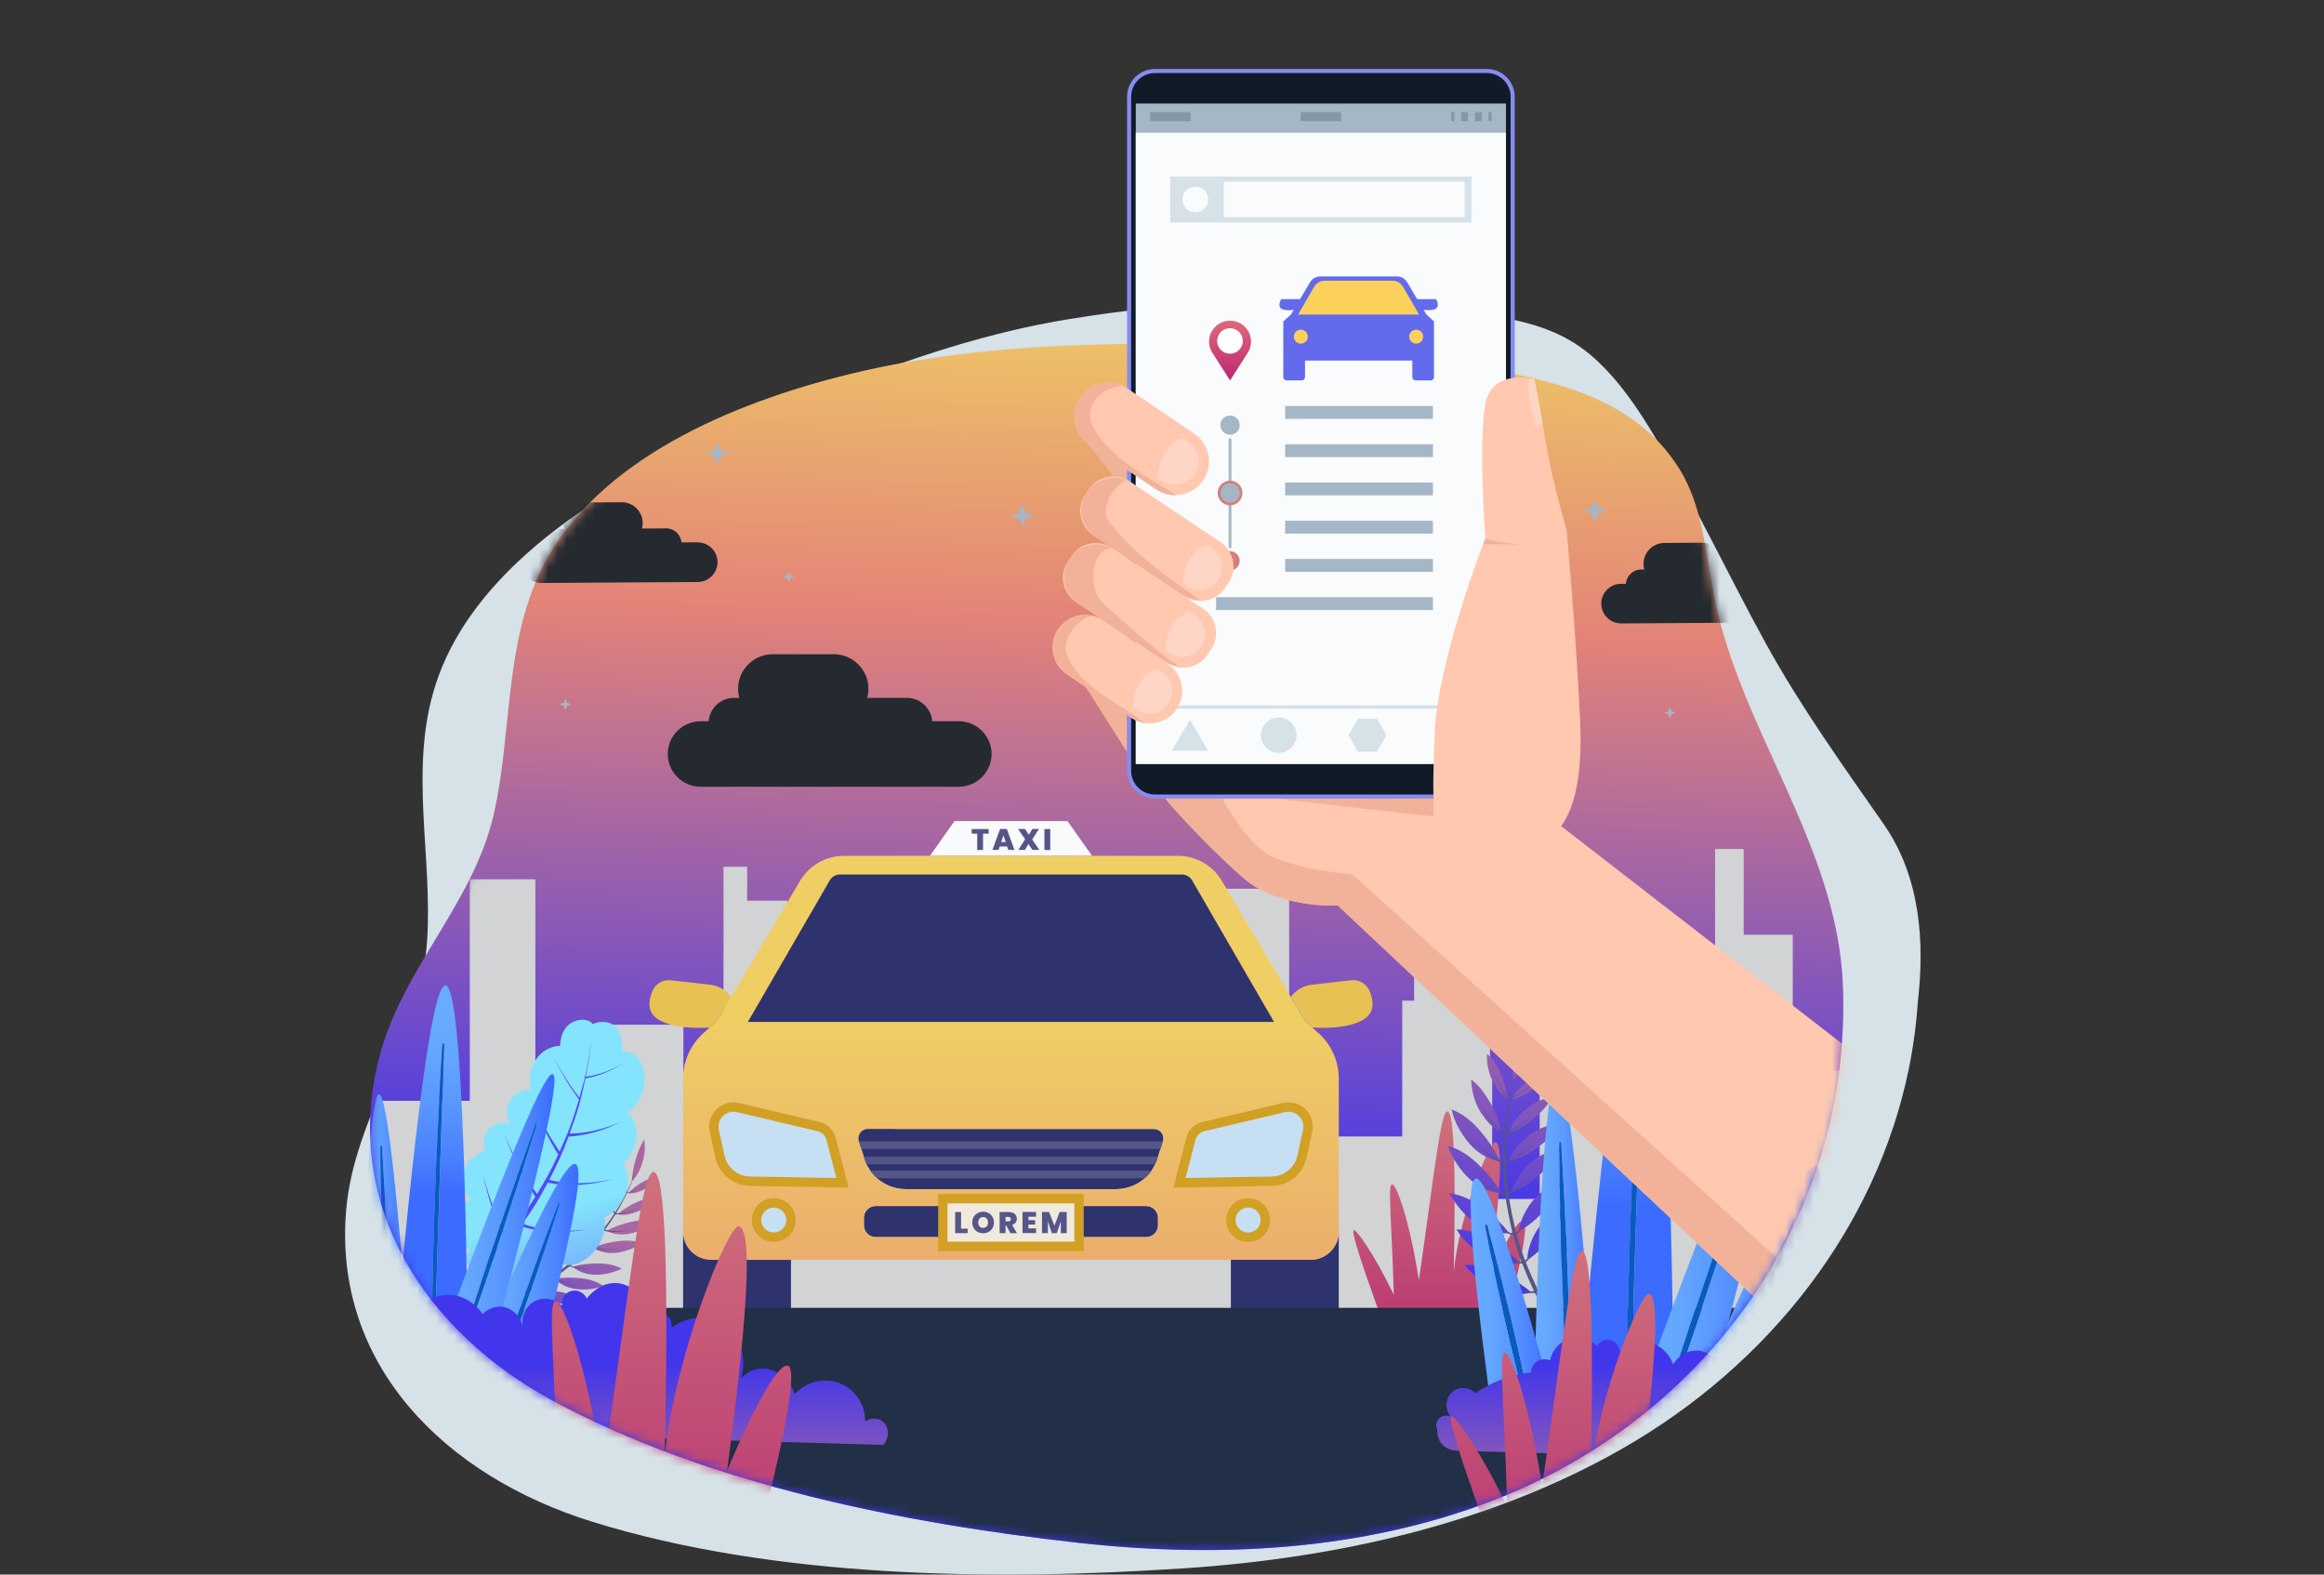 <svg width="248" height="168" viewBox="0 0 248 168" fill="none" xmlns="http://www.w3.org/2000/svg">
<rect x="0" y="0" width="248" height="168" fill="#333333" stroke="none"/>
<path d="M130.524 32.285C125.02 32.563 119.529 33.155 114.09 34.046C101.164 36.16 89.894 41.008 77.92 46.057C75.853 46.927 73.717 47.897 71.577 48.971C60.865 54.337 49.957 62.256 46.489 73.028C43.593 82.013 46.196 91.319 45.571 100.438C44.886 110.479 37.818 119.007 36.944 129.057C35.502 145.621 47.502 157.511 63.255 162.381C82.672 168.387 105.987 168.687 126.379 167.33C142.581 166.252 158.919 162.625 172.929 154.671C189.066 145.508 200.253 130.692 203.674 114.141C204.163 111.775 204.49 109.375 204.652 106.953C205.395 100.56 204.958 93.602 201.026 87.949C196.645 81.652 192.185 75.455 188.476 68.723C184.474 61.461 180.971 53.929 176.712 46.805C174.864 43.713 172.846 40.665 170.163 38.243C165.725 34.237 160.374 33.846 154.699 33.137C146.683 32.142 138.588 31.872 130.524 32.281V32.285Z" fill="#D6E1E8"/>
<path d="M140.375 37.182C134.246 36.76 128.095 36.625 121.953 36.677C111.36 36.769 100.697 37.429 90.413 39.974C78.4 42.948 63.583 48.98 57.799 60.717C53.775 68.879 54.666 78.26 52.679 86.931C50.486 96.477 42.771 103.508 40.408 113.032C36.511 128.727 45.489 142.142 58.952 149.431C75.548 158.415 96.56 162.56 115.187 164.621C129.991 166.261 145.316 165.473 159.212 160.138C182.08 151.353 197.641 129.814 196.662 105.122C196.068 90.14 185.732 77.96 182.897 63.531C181.997 58.938 181.7 54.059 179.241 50.076C173.999 41.578 163.619 40.126 154.568 38.73C149.859 38.004 145.124 37.503 140.371 37.173L140.375 37.182Z" fill="url(#paint0_linear_422_823)"/>
<mask id="mask0_422_823" style="mask-type:luminance" maskUnits="userSpaceOnUse" x="39" y="36" width="158" height="130">
<path d="M140.375 37.182C134.246 36.76 128.095 36.625 121.953 36.677C111.36 36.769 100.697 37.429 90.413 39.974C78.4 42.948 63.583 48.98 57.799 60.717C53.775 68.879 54.666 78.26 52.679 86.931C50.486 96.477 42.771 103.508 40.408 113.032C36.511 128.727 45.489 142.142 58.952 149.431C75.548 158.415 96.56 162.56 115.187 164.621C129.991 166.261 145.316 165.473 159.212 160.138C182.08 151.353 197.641 129.814 196.662 105.122C196.068 90.14 185.732 77.96 182.897 63.531C181.997 58.938 181.7 54.059 179.241 50.076C173.999 41.578 163.619 40.126 154.568 38.73C149.859 38.004 145.124 37.503 140.371 37.173L140.375 37.182Z" fill="white"/>
</mask>
<g mask="url(#mask0_422_823)">
<g style="mix-blend-mode:multiply">
<path d="M36.765 131.771V129.788H40.762V117.451H50.132V93.815H57.13V127.031H61.936V109.331H72.927V131.149H77.208V92.48H79.733V96.094H84.014V106.279H85.307V124.487H95.49V109.379H99.81V106.057H109.486V120.386H116.03V117.159H127.078V94.824H137.571V121.256H149.636V106.766H150.903V89.253H158.998V113.432H159.234V127.922H164.305V106.1H174.27V109.31H177.328V123.804H183.02V90.584H186.073V99.73H191.311V114.224H199.441V140.129H36.765V131.771Z" fill="#D1D3D4"/>
</g>
<path d="M116.537 91.311C115.462 89.806 113.911 87.606 113.911 87.606H101.859C101.859 87.606 100.304 89.802 99.233 91.311H116.541H116.537Z" fill="#F8FAFB"/>
<path d="M146.115 105.674C145.783 104.935 145.006 104.491 144.193 104.587L140.047 105.057C138.427 105.239 137.75 106.379 137.75 106.379L139.252 108.905L140.047 109.632C141.616 109.723 143.678 109.666 145.189 108.958C146.84 108.184 146.587 106.727 146.12 105.674H146.115Z" fill="#E8C154"/>
<path d="M139.855 134.415H131.35V140.16C131.35 140.999 132.036 141.678 132.874 141.678H141.336C142.179 141.678 142.861 140.995 142.861 140.16V131.419C142.861 133.071 141.515 134.411 139.851 134.411L139.855 134.415Z" fill="#2E336D"/>
<path d="M122.316 128.675H93.449C92.755 128.675 92.191 129.236 92.191 129.927V130.74C92.191 131.432 92.755 131.993 93.449 131.993H122.316C123.011 131.993 123.574 131.432 123.574 130.74V129.927C123.574 129.236 123.011 128.675 122.316 128.675Z" fill="#2E336D"/>
<path d="M124.103 121.76V121.778L123.832 122.591L123.57 123.404L123.482 123.682C123.426 123.869 123.356 124.048 123.264 124.226C123.159 124.465 123.028 124.687 122.884 124.896C122.679 125.2 122.434 125.474 122.163 125.709C121.337 126.444 120.258 126.874 119.096 126.874H96.651C95.494 126.874 94.41 126.444 93.585 125.709C93.314 125.47 93.069 125.196 92.864 124.896C92.72 124.687 92.589 124.465 92.484 124.226C92.397 124.052 92.327 123.869 92.266 123.682L92.178 123.404L91.916 122.591L91.654 121.778V121.76C91.444 121.112 91.925 120.456 92.606 120.456H123.137C123.823 120.456 124.299 121.112 124.098 121.76H124.103Z" fill="#2E336D"/>
<path d="M135.954 109.032L127.209 93.924C126.986 93.546 126.575 93.307 126.134 93.307H89.627C89.181 93.307 88.775 93.546 88.552 93.924L79.807 109.032H135.954Z" fill="#2E336D"/>
<path d="M135.954 109.032L127.209 93.924C126.986 93.546 126.575 93.307 126.134 93.307H89.627C89.181 93.307 88.775 93.546 88.552 93.924L79.807 109.032H135.954Z" stroke="#2E336D" stroke-miterlimit="10"/>
<path d="M137.745 106.379L130.393 93.989C129.41 92.328 127.615 91.311 125.68 91.311H90.086C88.15 91.311 86.355 92.328 85.372 93.989L78.02 106.379L76.517 108.905L75.722 109.632L75.037 110.249C73.674 111.489 72.896 113.241 72.896 115.076V131.423C72.896 133.076 74.242 134.415 75.906 134.415H139.855C141.524 134.415 142.865 133.076 142.865 131.423V115.076C142.865 113.241 142.088 111.489 140.725 110.249L140.039 109.632L139.244 108.905L137.741 106.379H137.745ZM88.552 93.924C88.775 93.546 89.186 93.307 89.627 93.307H126.134C126.58 93.307 126.986 93.546 127.209 93.924L135.954 109.032H79.807L88.552 93.924ZM82.568 132.002C81.55 132.002 80.733 131.188 80.733 130.175C80.733 129.162 81.55 128.34 82.568 128.34C83.585 128.34 84.411 129.162 84.411 130.175C84.411 131.188 83.585 132.002 82.568 132.002ZM80.034 126.026C78.479 126.005 77.147 124.913 76.819 123.395L76.22 120.647C75.893 119.147 77.251 117.816 78.754 118.173L87.351 120.203C88.002 120.356 88.513 120.86 88.683 121.508L89.894 126.2L80.034 126.026ZM123.57 130.74C123.57 131.432 123.006 131.993 122.312 131.993H93.445C92.751 131.993 92.187 131.432 92.187 130.74V129.927C92.187 129.236 92.751 128.675 93.445 128.675H122.312C123.006 128.675 123.57 129.236 123.57 129.927V130.74ZM124.103 121.756L123.482 123.682C122.875 125.587 121.102 126.874 119.101 126.874H96.656C94.655 126.874 92.882 125.587 92.274 123.682L91.654 121.756C91.449 121.108 91.929 120.451 92.615 120.451H123.146C123.832 120.451 124.308 121.108 124.107 121.756H124.103ZM133.193 131.997C132.176 131.997 131.35 131.184 131.35 130.171C131.35 129.158 132.176 128.336 133.193 128.336C134.211 128.336 135.028 129.158 135.028 130.171C135.028 131.184 134.211 131.997 133.193 131.997ZM139.541 120.643L138.942 123.391C138.615 124.909 137.282 126 135.727 126.022L125.868 126.196L127.078 121.504C127.248 120.856 127.763 120.351 128.41 120.199L137.007 118.168C138.51 117.812 139.868 119.142 139.541 120.643Z" fill="url(#paint1_linear_422_823)"/>
<path d="M78.02 106.379C78.02 106.379 77.343 105.239 75.722 105.057L71.577 104.587C70.764 104.496 69.987 104.935 69.655 105.674C69.187 106.727 68.934 108.184 70.585 108.958C72.092 109.666 74.158 109.727 75.727 109.632L76.522 108.905L78.025 106.379H78.02Z" fill="#E8C154"/>
<path d="M72.896 131.423V140.164C72.896 141.004 73.582 141.682 74.421 141.682H82.882C83.725 141.682 84.407 140.999 84.407 140.164V134.42H75.901C74.233 134.42 72.892 133.08 72.892 131.428L72.896 131.423Z" fill="#2E336D"/>
<path d="M103.689 88.454H105.502V88.949H104.903V90.689H104.279V88.949H103.689V88.454Z" fill="#565588"/>
<path d="M107.476 90.319H106.681L106.559 90.684H105.904L106.721 88.449H107.441L108.254 90.684H107.594L107.472 90.319H107.476ZM107.079 89.123L106.839 89.845H107.319L107.079 89.123Z" fill="#565588"/>
<path d="M109.744 90.054L109.372 90.684H108.665L109.394 89.541L108.638 88.449H109.372L109.796 89.062L110.159 88.449H110.866L110.146 89.576L110.914 90.684H110.18L109.744 90.054Z" fill="#565588"/>
<path d="M111.452 88.454H112.076V90.689H111.452V88.454Z" fill="#565588"/>
<path d="M133.193 128.34C132.175 128.34 131.35 129.162 131.35 130.175C131.35 131.188 132.175 132.001 133.193 132.001C134.211 132.001 135.028 131.188 135.028 130.175C135.028 129.162 134.211 128.34 133.193 128.34Z" fill="#C6DFF2" stroke="#D1A024" stroke-miterlimit="10"/>
<path d="M137.007 118.173L128.41 120.204C127.759 120.356 127.248 120.86 127.078 121.508L125.868 126.2L135.727 126.027C137.282 126.005 138.615 124.913 138.942 123.396L139.541 120.647C139.868 119.147 138.51 117.816 137.007 118.173Z" fill="#C6DFF2" stroke="#D1A024" stroke-miterlimit="10"/>
<path d="M82.568 128.34C81.55 128.34 80.733 129.162 80.733 130.175C80.733 131.188 81.55 132.001 82.568 132.001C83.585 132.001 84.411 131.188 84.411 130.175C84.411 129.162 83.585 128.34 82.568 128.34Z" fill="#C6DFF2" stroke="#D1A024" stroke-miterlimit="10"/>
<path d="M87.355 120.204L78.758 118.173C77.256 117.816 75.897 119.147 76.225 120.647L76.823 123.396C77.151 124.913 78.483 126.005 80.038 126.027L89.898 126.2L88.688 121.508C88.517 120.86 88.002 120.356 87.355 120.204Z" fill="#C6DFF2" stroke="#D1A024" stroke-miterlimit="10"/>
<path d="M124.098 121.778L123.836 122.591H91.925L91.663 121.778H124.098Z" fill="#565588"/>
<path d="M123.57 123.409L123.482 123.687C123.426 123.874 123.356 124.052 123.264 124.231H92.488C92.401 124.057 92.331 123.874 92.27 123.687L92.183 123.409H123.565H123.57Z" fill="#565588"/>
<path d="M122.888 124.9C122.683 125.204 122.438 125.478 122.167 125.713H93.594C93.323 125.474 93.078 125.2 92.873 124.9H122.888Z" fill="#565588"/>
<path d="M115.147 127.896H100.614V132.98H115.147V127.896Z" fill="#EFEADC" stroke="#D1A024" stroke-miterlimit="10"/>
<path d="M102.558 129.318V131.093H103.261V131.571H101.929V129.318H102.558Z" fill="#565588"/>
<path d="M104.912 131.588C104.27 131.588 103.75 131.11 103.75 130.432C103.75 129.753 104.27 129.279 104.912 129.279C105.554 129.279 106.07 129.753 106.07 130.432C106.07 131.11 105.554 131.588 104.912 131.588ZM104.912 131.006C105.236 131.006 105.432 130.78 105.432 130.432C105.432 130.084 105.236 129.853 104.912 129.853C104.589 129.853 104.392 130.075 104.392 130.432C104.392 130.788 104.585 131.006 104.912 131.006Z" fill="#565588"/>
<path d="M107.664 129.318C108.224 129.318 108.507 129.636 108.507 130.04C108.507 130.336 108.346 130.588 108.009 130.693L108.521 131.571H107.817L107.367 130.74H107.302V131.571H106.673V129.318H107.664ZM107.612 129.84H107.302V130.31H107.612C107.782 130.31 107.87 130.227 107.87 130.075C107.87 129.936 107.782 129.84 107.612 129.84Z" fill="#565588"/>
<path d="M110.561 129.818H109.744V130.184H110.464V130.658H109.744V131.062H110.561V131.562H109.115V129.31H110.561V129.81V129.818Z" fill="#565588"/>
<path d="M111.194 129.318H111.954L112.522 130.78L113.077 129.318H113.832V131.571H113.203V130.327L112.775 131.571H112.251L111.823 130.319V131.571H111.194V129.318Z" fill="#565588"/>
<path d="M162.558 130.262C161.981 130.071 160.509 132.689 158.884 136.585C160.413 125.192 160.243 122.069 159.605 121.86C158.993 121.66 155.739 129.566 155.132 135.707C155.376 124.352 155.153 118.647 154.463 118.59C153.751 118.534 153.127 124.648 151.418 136.598C150.344 129.849 148.994 126.331 148.544 126.37C148.064 126.414 148.522 130.488 148.741 138.151C146.535 133.602 144.722 131.154 144.468 131.258C144.184 131.375 145.154 134.467 147.373 140.538H160.802C160.802 140.538 163.48 130.562 162.562 130.258L162.558 130.262Z" fill="url(#paint2_linear_422_823)"/>
<path d="M46.716 139.547C49.988 143.495 54.186 146.848 58.956 149.431C75.552 158.416 96.564 162.56 115.191 164.622C129.996 166.261 145.32 165.474 159.216 160.138C170.268 155.894 179.604 148.662 186.2 139.542H46.716V139.547Z" fill="#212F47"/>
<path d="M164.131 122.395C165.092 121.691 165.983 120.856 166.669 119.877C165.494 119.899 164.345 120.321 163.384 120.978C162.322 121.708 161.462 122.726 160.964 123.917C162.121 123.682 163.187 123.082 164.131 122.391V122.395ZM164.353 137.446C165.31 136.737 166.027 135.728 166.59 134.698C167.162 133.645 167.625 132.506 167.844 131.319C166.774 131.836 165.904 132.702 165.301 133.711C164.637 134.833 164.288 136.137 164.353 137.442V137.446ZM157.652 124.139C156.774 123.304 155.678 122.556 154.468 122.252C155.062 123.704 155.783 124.835 156.905 125.861C157.783 126.661 159.006 127.235 160.247 127.309C159.548 126.105 158.644 125.078 157.652 124.139ZM162.964 134.437C163.982 133.837 164.79 132.919 165.454 131.958C166.127 130.98 166.695 129.901 167.031 128.753C165.926 129.157 164.978 129.923 164.284 130.862C163.515 131.897 163.038 133.15 162.964 134.437ZM166.608 122.569C165.428 122.708 164.323 123.239 163.419 123.996C162.427 124.831 161.667 125.935 161.291 127.179C162.427 126.827 163.44 126.118 164.314 125.331C165.201 124.53 166.013 123.609 166.608 122.565V122.569ZM158.076 128.77C157.097 128.057 155.914 127.457 154.673 127.318C155.451 128.679 156.315 129.71 157.56 130.575C158.535 131.254 159.823 131.667 161.064 131.58C160.212 130.475 159.181 129.575 158.076 128.77ZM166.747 126.052C165.598 126.344 164.567 127.014 163.772 127.879C162.899 128.836 162.287 130.036 162.082 131.314C163.165 130.814 164.069 129.984 164.834 129.088C165.612 128.179 166.293 127.161 166.747 126.048V126.052ZM157.862 120.556C157.08 119.647 156.075 118.799 154.909 118.381C155.241 119.864 155.983 121.099 156.949 122.178C157.735 123.052 158.884 123.739 160.099 123.935C159.531 122.678 158.74 121.578 157.858 120.556H157.862ZM158.998 117.607C158.473 116.729 157.875 115.798 156.993 115.185C157.036 116.416 157.377 117.707 158.019 118.69C158.565 119.525 159.242 120.39 160.247 120.825C160.002 119.699 159.574 118.573 158.998 117.612V117.607ZM158.596 134.089C159.622 134.663 160.937 134.941 162.152 134.733C161.204 133.728 160.094 132.937 158.923 132.258C157.888 131.654 156.656 131.184 155.42 131.167C156.224 132.458 157.329 133.384 158.596 134.089ZM160.994 120.878C161.981 120.612 162.859 120.012 163.589 119.408C164.349 118.781 165.105 118.007 165.642 117.103C164.607 117.172 163.654 117.686 162.938 118.255C162.139 118.89 161.374 119.795 160.99 120.878H160.994ZM159.906 135.72C158.805 135.215 157.521 134.859 156.276 134.967C157.316 136.15 158.373 136.998 159.775 137.607C160.867 138.081 162.217 138.238 163.419 137.903C162.357 136.981 161.16 136.294 159.911 135.72H159.906ZM161.317 117.285C161.99 117.181 162.763 116.833 163.536 116.298C164.31 115.768 164.948 115.146 165.384 114.528C164.712 114.533 163.899 114.789 163.113 115.302C162.414 115.755 161.684 116.529 161.317 117.285ZM161.955 111.937C161.566 113.002 161.374 114.163 161.488 115.294C161.488 115.324 161.492 115.35 161.496 115.381C161.514 115.359 161.527 115.333 161.544 115.311C162.174 114.394 162.632 113.35 163.025 112.328C163.432 111.271 163.724 110.119 163.834 108.971C162.973 109.784 162.353 110.836 161.951 111.941L161.955 111.937ZM159.255 115.298C159.692 116.198 160.278 116.855 160.863 117.198C160.784 116.307 160.492 115.32 160.125 114.515C159.71 113.611 159.212 112.872 158.679 112.437C158.613 113.354 158.854 114.481 159.251 115.298H159.255Z" fill="url(#paint3_linear_422_823)"/>
<path d="M160.234 127.353C160.19 127.335 160.151 127.318 160.107 127.301C159.972 127.248 159.836 127.192 159.705 127.127C159.352 126.966 159.002 126.766 158.67 126.548C158.334 126.331 158.006 126.079 157.696 125.796C157.386 125.513 157.084 125.205 156.813 124.844C157.093 125.192 157.399 125.487 157.713 125.753C158.028 126.018 158.364 126.257 158.701 126.457C159.037 126.657 159.395 126.835 159.736 126.983C159.871 127.044 160.016 127.096 160.155 127.144C160.19 127.157 160.23 127.17 160.265 127.183C160.374 127.222 160.492 127.257 160.605 127.292C160.505 126.24 160.439 125.205 160.404 124.148C160.265 124.083 160.125 124.013 159.989 123.943C159.972 123.93 159.95 123.922 159.933 123.913C159.784 123.83 159.631 123.752 159.487 123.656C159.155 123.456 158.827 123.222 158.517 122.969C158.207 122.717 157.906 122.43 157.622 122.121C157.342 121.808 157.071 121.469 156.84 121.082C157.08 121.456 157.36 121.778 157.648 122.078C157.936 122.374 158.242 122.643 158.556 122.882C158.871 123.117 159.207 123.33 159.535 123.522C159.692 123.613 159.863 123.696 160.024 123.778L160.042 123.787C160.164 123.843 160.286 123.896 160.409 123.952C160.396 122.995 160.431 122.026 160.509 121.073C160.4 120.986 160.295 120.899 160.19 120.808C160.068 120.699 159.946 120.586 159.828 120.473C159.596 120.243 159.369 119.995 159.159 119.73C158.945 119.464 158.749 119.182 158.561 118.882C158.377 118.581 158.203 118.268 158.058 117.929C158.216 118.26 158.399 118.56 158.591 118.847C158.784 119.134 158.993 119.403 159.212 119.651C159.43 119.899 159.662 120.138 159.898 120.351C159.994 120.438 160.094 120.525 160.195 120.604C160.304 120.691 160.413 120.778 160.527 120.86C160.627 119.673 160.797 118.49 161.025 117.32C160.968 117.255 160.911 117.19 160.854 117.125C160.579 116.79 160.326 116.42 160.103 116.02C159.832 115.529 159.43 114.424 159.43 114.424C159.43 114.424 159.858 115.511 160.138 115.985C160.348 116.342 160.583 116.668 160.837 116.968C160.907 117.051 160.977 117.129 161.046 117.207C161.199 116.442 161.291 116.059 161.488 115.303C161.676 114.585 161.785 114.228 162.016 113.52C161.925 113.82 161.881 113.967 161.798 114.268C161.89 113.967 161.933 113.82 162.029 113.524C161.815 114.237 161.715 114.598 161.544 115.316C161.361 116.077 161.282 116.459 161.147 117.225C161.243 117.177 161.335 117.133 161.431 117.085C161.78 116.907 162.121 116.711 162.457 116.494C162.907 116.207 163.768 115.555 163.768 115.555C163.768 115.555 162.916 116.233 162.471 116.533C162.108 116.781 161.728 117.007 161.352 117.212C161.278 117.255 161.199 117.294 161.125 117.333C160.92 118.503 160.784 119.682 160.71 120.869C160.832 120.804 160.955 120.738 161.077 120.669C161.191 120.608 161.3 120.543 161.409 120.477C161.68 120.317 161.951 120.143 162.213 119.964C162.479 119.786 162.737 119.599 162.995 119.403C163.248 119.208 163.502 119.008 163.746 118.786C163.515 119.016 163.266 119.234 163.017 119.442C162.768 119.651 162.51 119.856 162.252 120.047C161.99 120.238 161.724 120.43 161.457 120.604C161.322 120.695 161.186 120.782 161.046 120.865C160.929 120.938 160.815 121.008 160.697 121.078C160.64 122.026 160.627 122.991 160.662 123.939C160.78 123.883 160.902 123.826 161.02 123.765L161.038 123.756C161.199 123.669 161.365 123.587 161.523 123.5C161.846 123.317 162.182 123.126 162.501 122.921C162.82 122.717 163.139 122.5 163.445 122.269C163.751 122.039 164.052 121.799 164.332 121.53C164.061 121.808 163.764 122.065 163.467 122.308C163.165 122.552 162.855 122.787 162.54 123.004C162.226 123.222 161.903 123.435 161.571 123.63C161.427 123.722 161.278 123.804 161.134 123.887C161.134 123.887 161.099 123.909 161.077 123.922C160.942 123.996 160.806 124.07 160.671 124.143C160.728 125.192 160.819 126.213 160.942 127.253C161.046 127.192 161.151 127.135 161.247 127.07C161.278 127.048 161.313 127.027 161.344 127.009C161.47 126.931 161.597 126.848 161.719 126.766C162.021 126.557 162.34 126.327 162.637 126.096C162.934 125.861 163.226 125.609 163.506 125.352C163.785 125.091 164.061 124.822 164.31 124.526C164.069 124.835 163.803 125.113 163.532 125.387C163.261 125.661 162.977 125.926 162.685 126.174C162.396 126.422 162.095 126.67 161.785 126.892C161.671 126.983 161.549 127.061 161.431 127.144C161.392 127.17 161.357 127.196 161.322 127.222C161.208 127.301 161.09 127.375 160.977 127.453C161.186 128.836 161.457 130.188 161.798 131.545C161.868 131.471 161.938 131.397 162.003 131.323C162.091 131.228 162.174 131.132 162.257 131.032C162.457 130.793 162.658 130.54 162.851 130.288C163.043 130.036 163.226 129.771 163.405 129.505C163.585 129.24 163.755 128.966 163.912 128.684C163.768 128.975 163.606 129.258 163.436 129.536C163.27 129.814 163.095 130.088 162.912 130.353C162.728 130.619 162.54 130.884 162.344 131.136C162.248 131.267 162.143 131.393 162.042 131.519C161.981 131.597 161.916 131.671 161.855 131.749C162.104 132.676 162.405 133.606 162.746 134.506C162.82 134.433 162.899 134.359 162.973 134.28L162.986 134.267C163.108 134.132 163.239 134.002 163.357 133.867C163.602 133.589 163.86 133.293 164.091 132.997C164.327 132.702 164.554 132.389 164.768 132.071C164.982 131.754 165.188 131.428 165.367 131.084C165.201 131.436 165.009 131.775 164.803 132.102C164.602 132.428 164.384 132.754 164.157 133.063C163.934 133.371 163.694 133.68 163.449 133.972C163.344 134.106 163.231 134.228 163.121 134.359C163.121 134.359 163.095 134.393 163.078 134.406C162.995 134.502 162.907 134.598 162.82 134.689C163.218 135.676 163.633 136.629 164.091 137.59C164.157 137.511 164.227 137.433 164.288 137.355C164.31 137.324 164.336 137.294 164.358 137.264C164.449 137.146 164.541 137.029 164.629 136.911C164.847 136.611 165.07 136.289 165.271 135.972C165.472 135.655 165.664 135.315 165.843 134.976C166.022 134.637 166.188 134.289 166.328 133.924C166.201 134.293 166.044 134.65 165.878 134.998C165.712 135.346 165.533 135.694 165.341 136.024C165.148 136.355 164.947 136.69 164.729 137.003C164.65 137.124 164.563 137.242 164.48 137.359C164.454 137.394 164.428 137.433 164.401 137.472C164.332 137.572 164.253 137.668 164.179 137.764C165.118 139.547 166.166 141.212 167.368 142.839C167.215 142.956 167.136 143.013 166.983 143.126C165.782 141.469 164.733 139.773 163.794 137.955C163.672 137.955 163.545 137.955 163.423 137.951C163.375 137.951 163.331 137.942 163.283 137.942C163.135 137.933 162.99 137.925 162.842 137.907C162.453 137.868 162.056 137.79 161.671 137.69C161.282 137.59 160.885 137.455 160.496 137.29C160.107 137.124 159.718 136.924 159.347 136.668C159.723 136.907 160.116 137.09 160.5 137.242C160.889 137.394 161.282 137.511 161.667 137.594C162.051 137.677 162.449 137.729 162.824 137.759C162.973 137.772 163.126 137.777 163.279 137.777C163.318 137.777 163.357 137.777 163.397 137.777C163.497 137.777 163.602 137.777 163.707 137.768C163.248 136.79 162.833 135.824 162.44 134.82C162.313 134.807 162.182 134.789 162.056 134.767C162.034 134.763 162.012 134.759 161.99 134.754C161.82 134.724 161.654 134.698 161.483 134.654C161.103 134.572 160.714 134.459 160.339 134.319C159.963 134.18 159.583 134.006 159.212 133.806C158.845 133.602 158.478 133.367 158.133 133.08C158.482 133.354 158.849 133.571 159.22 133.758C159.592 133.945 159.972 134.102 160.343 134.224C160.714 134.346 161.108 134.441 161.479 134.511C161.658 134.546 161.846 134.567 162.025 134.593H162.042C162.152 134.607 162.257 134.615 162.361 134.624C162.025 133.711 161.728 132.767 161.479 131.828C161.387 131.793 161.291 131.758 161.199 131.723C161.046 131.662 160.898 131.593 160.745 131.523C160.452 131.384 160.155 131.219 159.867 131.041C159.579 130.862 159.299 130.658 159.024 130.436C158.753 130.214 158.487 129.975 158.238 129.701C158.491 129.958 158.766 130.184 159.041 130.388C159.317 130.593 159.601 130.78 159.893 130.945C160.186 131.11 160.479 131.258 160.771 131.38C160.889 131.432 161.012 131.48 161.134 131.523C161.23 131.558 161.326 131.588 161.422 131.623C161.09 130.249 160.828 128.879 160.627 127.479C160.496 127.435 160.361 127.392 160.234 127.34V127.353Z" fill="#565588"/>
<path d="M64.251 130.971C64.461 130.119 64.404 129.21 64.111 128.379C63.849 127.627 63.386 126.935 62.748 126.453C62.731 127.266 62.884 128.083 63.124 128.858C63.36 129.614 63.705 130.375 64.247 130.971H64.251ZM57.891 134.62C57.969 133.819 57.842 132.993 57.462 132.28C57.104 133.019 56.895 133.832 56.781 134.641C56.672 135.437 56.659 136.276 56.899 137.055C57.462 136.363 57.799 135.502 57.891 134.62ZM63.272 133.124C63.984 133.58 64.893 133.759 65.697 133.672C66.728 133.559 67.588 133.224 68.501 132.667C67.711 132.345 66.806 132.319 65.985 132.423C65.059 132.541 64.146 132.745 63.272 133.128V133.124ZM59.612 133.458C59.612 132.663 59.398 131.863 58.956 131.193C58.677 131.958 58.55 132.78 58.524 133.589C58.498 134.385 58.572 135.211 58.886 135.955C59.367 135.215 59.612 134.337 59.612 133.458ZM61.835 130.406C61.997 131.188 62.268 131.984 62.748 132.637C63.045 131.802 63.076 130.888 62.866 130.032C62.678 129.253 62.281 128.514 61.691 127.966C61.595 128.779 61.669 129.61 61.831 130.41L61.835 130.406ZM61.093 135.15C61.739 135.694 62.617 135.989 63.43 136.007C64.469 136.029 65.361 135.811 66.343 135.372C65.605 134.95 64.71 134.807 63.88 134.807C62.945 134.807 62.01 134.885 61.097 135.154L61.093 135.15ZM60.027 132.267C60.083 133.067 60.245 133.889 60.638 134.598C61.044 133.811 61.193 132.906 61.101 132.028C61.014 131.232 60.721 130.449 60.206 129.827C60.005 130.623 59.965 131.458 60.027 132.267ZM64.723 131.332C65.47 131.71 66.383 131.797 67.169 131.628C68.139 131.423 69.047 131.041 69.834 130.358C69.026 130.119 68.126 130.184 67.326 130.371C66.426 130.58 65.544 130.871 64.723 131.332ZM65.907 129.562C66.632 129.727 67.357 129.523 67.999 129.279C68.75 128.997 69.463 128.423 69.987 127.762C69.253 127.744 68.545 128.018 67.899 128.292C67.191 128.592 66.501 129.04 65.907 129.562ZM64.369 137.194C63.683 136.707 62.814 136.472 61.997 136.39C61.075 136.294 60.145 136.281 59.214 136.455C59.8 137.055 60.634 137.429 61.433 137.529C62.416 137.651 63.399 137.585 64.365 137.194H64.369ZM65.461 127.066C65.295 126.466 64.98 125.8 64.439 125.348C64.369 126.061 64.474 126.792 64.635 127.44C64.793 128.066 65.033 128.749 65.47 129.292C65.697 128.54 65.644 127.736 65.461 127.066ZM57.235 137.69C57.764 138.355 58.568 138.812 59.363 138.99C60.38 139.216 61.307 139.177 62.359 138.942C61.717 138.381 60.865 138.064 60.053 137.899C59.131 137.712 58.192 137.607 57.235 137.69ZM66.566 125.37C66.339 124.774 65.994 124.304 65.627 124.03C65.618 124.548 65.719 125.144 65.928 125.748C66.138 126.353 66.426 126.857 66.75 127.183C66.855 126.618 66.767 125.896 66.566 125.37ZM68.737 121.591C68.331 122.265 68.025 123.017 67.82 123.765C67.623 124.487 67.453 125.248 67.427 126.005C67.427 126.027 67.427 126.044 67.427 126.061C67.44 126.048 67.453 126.035 67.466 126.018C67.986 125.444 68.353 124.726 68.571 123.983C68.799 123.213 68.882 122.387 68.742 121.591H68.737ZM70.17 125.574C69.698 125.6 69.126 125.805 68.532 126.14C68.003 126.435 67.44 126.861 67.038 127.322C67.501 127.37 68.091 127.244 68.694 126.922C69.244 126.631 69.834 126.109 70.17 125.579V125.574Z" fill="url(#paint4_linear_422_823)"/>
<path d="M63.264 133.154C63.294 133.163 63.325 133.167 63.355 133.176C63.452 133.202 63.548 133.223 63.648 133.241C63.906 133.293 64.181 133.323 64.452 133.341C64.723 133.354 65.007 133.35 65.295 133.319C65.579 133.289 65.872 133.241 66.169 133.149C65.876 133.228 65.588 133.267 65.304 133.289C65.024 133.306 64.74 133.306 64.474 133.28C64.207 133.254 63.936 133.21 63.687 133.154C63.587 133.132 63.486 133.102 63.39 133.076C63.364 133.067 63.338 133.063 63.312 133.054C63.233 133.032 63.154 133.002 63.08 132.976C63.561 132.436 64.019 131.893 64.465 131.323C64.57 131.34 64.67 131.362 64.779 131.375C64.793 131.375 64.81 131.375 64.823 131.38C64.937 131.393 65.055 131.41 65.173 131.419C65.439 131.445 65.714 131.445 65.985 131.432C66.26 131.419 66.54 131.38 66.824 131.323C67.103 131.266 67.392 131.184 67.676 131.066C67.392 131.175 67.108 131.24 66.828 131.288C66.549 131.336 66.269 131.362 66.003 131.367C65.736 131.367 65.461 131.353 65.208 131.323C65.085 131.31 64.959 131.288 64.832 131.266H64.819C64.727 131.249 64.64 131.227 64.552 131.206C64.945 130.684 65.321 130.136 65.662 129.579C65.754 129.579 65.85 129.57 65.942 129.562C66.051 129.553 66.164 129.54 66.278 129.523C66.496 129.488 66.724 129.444 66.946 129.383C67.169 129.323 67.396 129.249 67.619 129.157C67.842 129.066 68.065 128.962 68.283 128.836C68.065 128.953 67.837 129.049 67.619 129.127C67.396 129.205 67.173 129.27 66.951 129.318C66.728 129.366 66.505 129.405 66.287 129.427C66.199 129.436 66.108 129.444 66.02 129.449C65.924 129.453 65.828 129.457 65.736 129.457C66.16 128.762 66.549 128.044 66.898 127.309C66.955 127.296 67.012 127.283 67.069 127.27C67.357 127.196 67.645 127.096 67.929 126.966C68.279 126.805 68.947 126.357 68.947 126.357C68.947 126.357 68.27 126.783 67.925 126.931C67.667 127.044 67.401 127.127 67.138 127.192C67.069 127.209 66.999 127.222 66.929 127.24C67.156 126.757 67.261 126.509 67.457 126.013C67.645 125.544 67.733 125.304 67.89 124.817C67.82 125.017 67.781 125.117 67.706 125.317C67.776 125.117 67.811 125.017 67.881 124.813C67.711 125.291 67.619 125.531 67.422 125.996C67.213 126.487 67.103 126.731 66.868 127.205C66.833 127.14 66.802 127.079 66.772 127.013C66.654 126.774 66.544 126.531 66.444 126.274C66.313 125.935 66.103 125.23 66.103 125.23C66.103 125.23 66.295 125.944 66.418 126.292C66.518 126.574 66.632 126.848 66.758 127.113C66.785 127.166 66.811 127.218 66.833 127.27C66.47 127.996 66.068 128.701 65.627 129.383C65.588 129.301 65.544 129.214 65.505 129.127C65.47 129.049 65.435 128.966 65.4 128.888C65.317 128.692 65.238 128.488 65.164 128.283C65.09 128.079 65.024 127.87 64.963 127.661C64.902 127.453 64.845 127.24 64.801 127.022C64.836 127.244 64.884 127.461 64.937 127.674C64.989 127.888 65.046 128.105 65.112 128.314C65.177 128.522 65.247 128.736 65.321 128.94C65.361 129.044 65.4 129.149 65.439 129.249C65.474 129.336 65.509 129.423 65.548 129.51C65.195 130.053 64.81 130.588 64.408 131.097C64.365 131.019 64.321 130.94 64.281 130.858V130.849C64.22 130.736 64.164 130.627 64.111 130.514C64.006 130.284 63.901 130.04 63.805 129.801C63.714 129.562 63.626 129.314 63.552 129.062C63.478 128.809 63.408 128.557 63.364 128.296C63.399 128.562 63.46 128.818 63.526 129.07C63.591 129.323 63.67 129.579 63.753 129.827C63.836 130.071 63.928 130.323 64.032 130.562C64.072 130.671 64.124 130.775 64.168 130.879C64.168 130.879 64.181 130.906 64.185 130.919C64.229 131.014 64.273 131.11 64.321 131.206C63.862 131.758 63.399 132.284 62.91 132.81C62.879 132.736 62.844 132.662 62.814 132.584C62.805 132.558 62.796 132.536 62.783 132.51C62.748 132.419 62.709 132.319 62.674 132.228C62.591 131.988 62.512 131.736 62.442 131.493C62.373 131.245 62.316 130.988 62.268 130.732C62.22 130.475 62.18 130.218 62.163 129.953C62.172 130.218 62.202 130.479 62.241 130.74C62.281 131.001 62.329 131.262 62.39 131.514C62.451 131.767 62.512 132.023 62.595 132.271C62.621 132.367 62.656 132.458 62.687 132.554C62.7 132.584 62.705 132.61 62.718 132.641C62.748 132.728 62.783 132.819 62.814 132.906C62.137 133.584 61.442 134.219 60.704 134.828C60.695 134.759 60.686 134.689 60.682 134.624C60.673 134.537 60.669 134.45 60.66 134.363C60.647 134.15 60.638 133.932 60.634 133.715C60.634 133.497 60.634 133.28 60.647 133.063C60.656 132.845 60.673 132.623 60.704 132.406C60.664 132.623 60.638 132.845 60.621 133.067C60.599 133.289 60.586 133.506 60.577 133.728C60.568 133.95 60.568 134.171 60.573 134.389C60.573 134.498 60.577 134.611 60.586 134.719C60.586 134.789 60.594 134.854 60.599 134.924C60.083 135.333 59.542 135.724 58.991 136.081C58.978 136.007 58.969 135.937 58.956 135.863V135.85C58.943 135.724 58.921 135.602 58.913 135.48C58.891 135.228 58.869 134.963 58.86 134.706C58.852 134.45 58.852 134.184 58.86 133.924C58.873 133.663 58.891 133.402 58.934 133.141C58.882 133.402 58.852 133.667 58.834 133.928C58.812 134.189 58.803 134.458 58.799 134.719C58.799 134.98 58.799 135.246 58.821 135.507C58.821 135.624 58.838 135.737 58.847 135.85C58.847 135.85 58.847 135.88 58.847 135.894C58.856 135.981 58.865 136.067 58.873 136.154C58.253 136.541 57.637 136.898 56.995 137.242C56.991 137.172 56.982 137.102 56.982 137.033C56.982 137.007 56.982 136.981 56.982 136.955C56.982 136.855 56.973 136.75 56.977 136.65C56.977 136.398 56.986 136.133 57.004 135.876C57.021 135.62 57.052 135.359 57.091 135.098C57.13 134.841 57.178 134.58 57.253 134.324C57.17 134.576 57.113 134.837 57.065 135.098C57.017 135.359 56.973 135.62 56.947 135.88C56.916 136.141 56.895 136.402 56.886 136.663C56.877 136.763 56.877 136.859 56.877 136.959C56.877 136.989 56.877 137.02 56.877 137.05C56.877 137.133 56.877 137.216 56.877 137.303C55.636 137.907 54.383 138.403 53.068 138.816C53.107 138.942 53.124 139.003 53.164 139.129C54.496 138.703 55.763 138.19 57.017 137.563C57.087 137.611 57.152 137.663 57.222 137.707C57.248 137.724 57.275 137.742 57.301 137.759C57.384 137.816 57.467 137.868 57.559 137.916C57.786 138.051 58.039 138.168 58.292 138.268C58.546 138.368 58.821 138.455 59.1 138.52C59.38 138.585 59.677 138.633 59.987 138.642C59.682 138.625 59.393 138.568 59.118 138.494C58.843 138.42 58.581 138.329 58.332 138.22C58.087 138.111 57.847 137.981 57.628 137.846C57.541 137.794 57.454 137.733 57.371 137.677C57.349 137.659 57.327 137.646 57.305 137.629C57.248 137.59 57.191 137.546 57.139 137.503C57.786 137.146 58.41 136.781 59.031 136.385C59.105 136.428 59.184 136.472 59.262 136.511C59.275 136.515 59.288 136.524 59.301 136.528C59.406 136.581 59.511 136.633 59.62 136.676C59.865 136.785 60.123 136.876 60.385 136.95C60.647 137.024 60.927 137.081 61.215 137.12C61.499 137.155 61.796 137.172 62.106 137.155C61.8 137.168 61.512 137.137 61.232 137.089C60.953 137.046 60.682 136.976 60.424 136.894C60.171 136.811 59.917 136.707 59.681 136.598C59.568 136.546 59.459 136.485 59.345 136.424H59.336C59.271 136.381 59.21 136.346 59.149 136.307C59.703 135.941 60.249 135.541 60.769 135.119C60.835 135.137 60.9 135.154 60.966 135.172C61.075 135.198 61.184 135.224 61.294 135.246C61.512 135.285 61.743 135.315 61.971 135.333C62.202 135.35 62.438 135.35 62.678 135.337C62.919 135.324 63.163 135.298 63.408 135.25C63.163 135.289 62.923 135.306 62.687 135.306C62.451 135.306 62.22 135.298 61.992 135.272C61.765 135.246 61.542 135.206 61.333 135.159C61.245 135.137 61.158 135.115 61.075 135.093C61.01 135.076 60.94 135.054 60.874 135.032C61.617 134.406 62.311 133.763 62.993 133.071C63.084 133.102 63.176 133.128 63.268 133.154H63.264Z" fill="#565588"/>
<path d="M193.77 124.378C194.976 124.791 193.604 132.684 189.651 148.057H185.379C187.545 142.125 189.577 136.146 191.512 130.136C191.617 129.81 191.42 129.749 191.302 130.062C189.018 136.011 186.851 142.012 184.824 148.057H181.329C188.354 131.832 192.499 123.939 193.775 124.378H193.77Z" fill="url(#paint5_linear_422_823)"/>
<path d="M191.298 130.062C191.416 129.749 191.612 129.805 191.507 130.136C189.572 136.146 187.541 142.125 185.374 148.057H184.815C186.842 142.012 189.009 136.011 191.293 130.062H191.298Z" fill="#085BBF"/>
<path d="M178.612 148.057H174.064L174.104 146.37L174.182 143.404C174.305 139.451 174.427 135.502 174.549 131.549C174.798 123.643 175.047 115.733 175.296 107.827C175.314 107.197 175.108 107.205 175.074 107.818C174.593 115.711 174.217 123.617 173.951 131.528C173.82 135.481 173.724 139.438 173.667 143.395L173.641 146.361V148.057H168.582C171.85 111.893 174.029 99.221 175.51 99.278C176.983 99.334 178.171 112.05 178.616 148.057H178.612Z" fill="url(#paint6_linear_422_823)"/>
<path d="M175.065 107.818C175.104 107.21 175.309 107.196 175.288 107.827C175.039 115.733 174.79 123.643 174.541 131.549C174.418 135.502 174.296 139.455 174.174 143.404L174.095 146.37L174.056 148.057H173.628V146.361L173.658 143.395C173.715 139.438 173.811 135.481 173.942 131.528C174.204 123.617 174.584 115.711 175.065 107.818Z" fill="#085BBF"/>
<path d="M170.216 148.057H167.59C167.486 139.394 167.123 130.727 166.603 122.073C166.581 121.704 166.376 121.725 166.38 122.082C166.459 130.74 166.747 139.412 167.267 148.057H163.764C164.087 127.979 165.205 114.598 166.153 114.567C167.154 114.537 168.508 125.7 170.211 148.057H170.216Z" fill="url(#paint7_linear_422_823)"/>
<path d="M167.59 148.057H167.267C166.743 139.412 166.455 130.741 166.38 122.082C166.38 121.726 166.581 121.708 166.603 122.074C167.127 130.728 167.486 139.395 167.59 148.057Z" fill="#085BBF"/>
<path d="M165.367 148.057H162.833C161.641 142.282 160.247 136.542 158.727 130.841C158.657 130.571 158.456 130.628 158.508 130.893C159.627 136.651 160.915 142.382 162.388 148.062H158.84C156.905 133.389 156.451 125.944 157.482 125.735C158.543 125.522 161.169 132.963 165.367 148.062V148.057Z" fill="url(#paint8_linear_422_823)"/>
<path d="M162.833 148.057H162.388C160.915 142.378 159.627 136.646 158.508 130.889C158.456 130.623 158.657 130.571 158.727 130.836C160.247 136.542 161.641 142.278 162.833 148.053V148.057Z" fill="#085BBF"/>
<path d="M190.577 111.723C191.665 112.067 188.996 124.178 182.57 148.053H178.699C182.05 138.416 185.234 128.714 188.31 118.981C188.463 118.494 188.266 118.447 188.096 118.912C184.649 128.566 181.338 138.29 178.197 148.053H175.287C184.361 123.478 189.454 111.367 190.573 111.723H190.577Z" fill="url(#paint9_linear_422_823)"/>
<path d="M188.096 118.916C188.262 118.451 188.463 118.503 188.31 118.986C185.234 128.718 182.05 138.42 178.699 148.057H178.197C181.338 138.294 184.645 128.571 188.096 118.916Z" fill="#085BBF"/>
<path d="M49.062 132.467C48.961 131.941 49.232 131.354 49.73 131.032C49.21 130.779 48.909 130.258 48.926 129.684C48.948 128.962 49.473 128.27 50.228 128.005C49.35 127.096 49.145 125.744 49.617 124.63C50.22 123.213 51.709 122.821 51.797 122.795C51.425 121.939 51.631 120.951 52.286 120.347C52.854 119.821 53.688 119.651 54.413 119.947C53.915 118.999 54.029 117.868 54.662 117.111C55.414 116.211 56.558 116.29 56.637 116.294C56.331 115.007 56.628 113.667 57.441 112.719C58.362 111.641 59.586 111.584 59.778 111.58C59.778 111.445 59.769 110.319 60.503 109.51C61.136 108.81 62.608 108.453 63.272 109.279C63.788 108.962 64.981 108.858 65.662 109.523C66.247 110.097 66.518 111.145 66.339 112.202C67.593 112.041 68.68 113.18 68.777 114.881C68.864 116.455 68.052 118.107 66.889 118.742C66.999 118.812 67.907 119.39 67.929 120.908C67.947 122.112 67.361 123.417 66.47 124.191C66.558 124.3 67.3 125.27 66.885 126.922C66.558 128.235 65.605 129.418 64.526 129.897C64.731 131.045 64.286 132.489 63.368 133.558C62.364 134.728 60.992 135.224 59.983 134.859C59.926 135.937 59.039 137.059 58.113 137.346C57.353 137.581 56.689 137.237 56.488 136.52C56.078 137.35 55.23 137.929 54.527 137.907C53.946 137.894 53.544 137.485 53.474 136.889C53.12 137.29 52.64 137.529 52.233 137.49C51.7 137.442 50.91 136.624 51.054 135.72C50.434 135.737 49.835 135.05 49.757 134.511C49.665 133.88 50.119 133.328 50.167 133.267C49.612 133.315 49.171 132.976 49.071 132.462L49.062 132.467Z" fill="url(#paint10_linear_422_823)"/>
<path d="M52.644 128.822C52.871 129.405 53.116 129.997 53.387 130.562C53.513 130.853 53.657 131.132 53.797 131.41C53.885 131.588 53.981 131.762 54.077 131.941C55.401 130.318 56.012 129.462 57.122 127.687C56.986 127.47 56.842 127.253 56.715 127.031C56.554 126.757 56.383 126.479 56.23 126.205C55.925 125.657 55.61 125.078 55.326 124.513C55.042 123.943 54.767 123.36 54.518 122.773C54.269 122.186 54.029 121.595 53.841 120.986C54.046 121.586 54.308 122.165 54.579 122.734C54.85 123.308 55.143 123.878 55.449 124.426C55.754 124.974 56.091 125.53 56.414 126.057C56.576 126.322 56.759 126.587 56.925 126.848C57.043 127.031 57.178 127.213 57.305 127.396C58.306 125.77 58.76 124.922 59.568 123.187C59.31 122.76 59.053 122.325 58.812 121.891C58.554 121.425 58.306 120.938 58.065 120.46C57.825 119.977 57.598 119.486 57.384 118.999C57.165 118.507 56.96 118.012 56.776 117.507C56.977 118.003 57.205 118.486 57.441 118.96C57.676 119.434 57.921 119.912 58.183 120.373C58.441 120.834 58.712 121.299 58.987 121.743C59.223 122.121 59.468 122.495 59.717 122.865C60.699 120.708 61.114 119.59 61.783 117.303C61.267 116.611 60.782 115.881 60.332 115.128C59.874 114.359 59.057 112.763 59.057 112.763C59.057 112.763 59.909 114.328 60.385 115.08C60.835 115.794 61.32 116.476 61.831 117.124C62.53 114.693 62.792 113.445 63.115 110.901C62.945 112.51 62.822 113.311 62.504 114.885C63.185 114.798 63.871 114.624 64.548 114.38C65.247 114.128 66.614 113.415 66.614 113.415C66.614 113.415 65.26 114.18 64.561 114.463C63.875 114.737 63.176 114.941 62.473 115.054C61.971 117.464 61.63 118.651 60.787 120.947C61.197 120.943 61.612 120.921 62.027 120.873C62.499 120.816 62.98 120.734 63.456 120.625C64.408 120.403 65.369 120.099 66.317 119.673C65.378 120.155 64.417 120.521 63.46 120.795C62.98 120.934 62.499 121.038 62.019 121.121C61.569 121.199 61.119 121.243 60.673 121.269C59.961 123.165 59.546 124.091 58.611 125.883C59.638 126.161 60.73 126.27 61.844 126.248C63.032 126.226 64.255 126.074 65.483 125.765C64.246 126.135 63.015 126.344 61.813 126.418C60.669 126.487 59.537 126.418 58.458 126.17C57.493 127.992 56.951 128.875 55.763 130.571C56.217 130.727 56.68 130.871 57.157 130.975C57.724 131.101 58.314 131.201 58.913 131.258C60.105 131.371 61.35 131.362 62.626 131.171C61.342 131.419 60.079 131.484 58.86 131.419C58.249 131.388 57.646 131.31 57.065 131.206C56.558 131.114 56.06 130.984 55.575 130.836C53.164 134.167 50.368 136.95 47.223 139.581C47.035 139.333 46.939 139.212 46.751 138.968C49.342 136.898 51.748 134.758 53.871 132.201C53.771 131.993 53.666 131.78 53.579 131.571C53.452 131.279 53.317 130.992 53.203 130.692C52.954 130.105 52.736 129.497 52.526 128.896C52.316 128.296 52.133 127.679 51.962 127.066C51.797 126.452 51.639 125.831 51.539 125.204C51.661 125.826 51.84 126.435 52.028 127.039C52.216 127.644 52.426 128.248 52.657 128.831L52.644 128.822Z" fill="#5049F9"/>
<path d="M61.411 124.205C62.329 124.518 61.285 130.515 58.283 142.191H55.038C56.685 137.686 58.227 133.141 59.699 128.575C59.778 128.327 59.629 128.284 59.537 128.519C57.803 133.037 56.156 137.599 54.614 142.187H51.958C57.292 129.862 60.446 123.865 61.411 124.2V124.205Z" fill="url(#paint11_linear_422_823)"/>
<path d="M59.533 128.523C59.625 128.284 59.773 128.332 59.694 128.58C58.222 133.146 56.68 137.69 55.033 142.196H54.61C56.152 137.603 57.794 133.046 59.533 128.528V128.523Z" fill="#085BBF"/>
<path d="M49.892 142.195H46.436L46.467 140.917L46.528 138.664C46.62 135.663 46.712 132.663 46.808 129.658C46.995 123.652 47.183 117.642 47.376 111.637C47.389 111.158 47.231 111.167 47.205 111.628C46.843 117.625 46.554 123.631 46.353 129.636C46.253 132.641 46.183 135.646 46.139 138.651L46.117 140.904V142.191H42.273C44.755 114.72 46.414 105.092 47.537 105.135C48.656 105.179 49.555 114.837 49.896 142.191L49.892 142.195Z" fill="url(#paint12_linear_422_823)"/>
<path d="M47.201 111.628C47.231 111.163 47.384 111.158 47.371 111.637C47.183 117.642 46.995 123.652 46.803 129.658C46.712 132.658 46.62 135.663 46.524 138.664L46.462 140.917L46.432 142.195H46.104V140.908L46.126 138.655C46.17 135.65 46.24 132.645 46.34 129.64C46.541 123.63 46.829 117.625 47.192 111.632L47.201 111.628Z" fill="#085BBF"/>
<path d="M43.518 142.195H41.526C41.448 135.616 41.172 129.032 40.775 122.457C40.757 122.178 40.605 122.191 40.605 122.461C40.661 129.041 40.884 135.624 41.277 142.191H38.617C38.861 126.94 39.713 116.773 40.434 116.751C41.194 116.729 42.221 125.209 43.518 142.191V142.195Z" fill="url(#paint13_linear_422_823)"/>
<path d="M41.526 142.195H41.282C40.884 135.629 40.666 129.04 40.609 122.465C40.609 122.196 40.762 122.178 40.779 122.461C41.177 129.036 41.452 135.62 41.531 142.2L41.526 142.195Z" fill="#085BBF"/>
<path d="M39.836 142.195H37.909C37.001 137.808 35.943 133.45 34.79 129.115C34.738 128.91 34.585 128.954 34.624 129.154C35.476 133.528 36.455 137.882 37.573 142.195H34.877C33.405 131.05 33.06 125.396 33.842 125.235C34.646 125.07 36.642 130.724 39.831 142.195H39.836Z" fill="url(#paint14_linear_422_823)"/>
<path d="M58.987 114.594C59.812 114.855 57.786 124.052 52.906 142.191H49.966C52.513 134.872 54.929 127.501 57.266 120.108C57.384 119.738 57.231 119.699 57.104 120.056C54.483 127.392 51.971 134.776 49.586 142.191H47.376C54.269 123.526 58.139 114.324 58.987 114.594Z" fill="url(#paint15_linear_422_823)"/>
<path d="M57.1 120.056C57.226 119.703 57.379 119.742 57.261 120.108C54.924 127.501 52.508 134.872 49.962 142.191H49.582C51.967 134.772 54.483 127.388 57.1 120.056Z" fill="#085BBF"/>
<path d="M94.271 154.163C94.992 153.319 94.843 152.145 94.175 151.641C93.69 151.275 92.943 151.275 92.322 151.641C92.331 149.918 91.335 148.353 89.789 147.666C88.111 146.918 86.093 147.344 84.822 148.731C84.153 146.961 82.603 145.883 81.122 146.018C80.069 146.113 79.348 146.792 79.077 147.083C79.85 144.63 78.776 142.078 76.74 141.069C75.163 140.29 73.193 140.525 71.673 141.652C71.773 141.043 71.45 140.438 70.895 140.195C70.31 139.938 69.607 140.138 69.24 140.682C69.109 138.599 67.567 137.02 65.828 136.898C63.928 136.768 62.683 138.446 62.613 138.547C62.311 137.859 61.529 137.529 60.861 137.772C60.249 137.994 59.869 138.651 59.983 139.325C59.249 138.594 58.166 138.368 57.257 138.742C56.2 139.181 55.566 140.356 55.794 141.556C55.54 140.39 54.618 139.529 53.553 139.421C52.421 139.303 51.622 140.082 51.508 140.195C51.421 140.064 50.115 138.133 47.808 138.159C46.004 138.177 44.357 139.377 43.715 141.164C43.322 140.769 42.326 139.882 40.792 139.612C38.128 139.147 36.157 140.943 35.922 141.164C35.572 140.838 35.057 140.464 34.362 140.29C32.886 139.921 31.217 140.599 30.029 141.986C29.981 141.921 29.037 140.717 27.495 140.873C26.049 141.017 25.359 142.226 25.302 142.33C25.258 142.204 24.682 140.534 22.917 140.051C21.034 139.538 19.619 140.864 19.558 140.925C19.527 140.373 19.151 139.903 18.631 139.76C18.068 139.603 17.456 139.864 17.168 140.39C17.037 140.256 16.106 139.342 14.783 139.468C13.546 139.586 12.472 140.556 12.153 141.895C12.105 141.873 11.389 141.595 10.742 142.039C10.148 142.447 10.113 143.13 10.109 143.204C9.231 143.295 8.051 143.513 6.749 144.03C5.696 144.448 4.853 144.948 4.216 145.387C3.53 144.77 2.547 144.691 1.878 145.144C1.057 145.7 0.83 146.979 1.538 147.909C1.149 147.718 0.686 147.779 0.367 148.053C0.018 148.362 -0.087 148.879 0.122 149.314C0.109 149.484 0.079 150.166 0.559 150.771C1.219 151.597 2.259 151.554 2.363 151.545L94.284 154.163H94.271Z" fill="url(#paint16_linear_422_823)"/>
<path d="M247.524 157.403C248.245 156.555 248.096 155.385 247.428 154.88C246.943 154.515 246.196 154.515 245.576 154.88C245.584 153.158 244.588 151.593 243.042 150.906C241.364 150.158 239.346 150.584 238.075 151.971C237.407 150.201 235.856 149.123 234.375 149.257C233.322 149.353 232.601 150.031 232.33 150.323C233.104 147.87 232.029 145.317 229.993 144.309C228.416 143.53 226.446 143.765 224.926 144.891C225.026 144.282 224.703 143.678 224.148 143.434C223.563 143.178 222.86 143.378 222.493 143.921C222.362 141.838 220.82 140.26 219.081 140.138C217.181 140.008 215.936 141.686 215.866 141.786C215.564 141.099 214.783 140.769 214.114 141.012C213.503 141.234 213.123 141.891 213.236 142.565C212.502 141.834 211.419 141.608 210.51 141.982C209.453 142.421 208.82 143.595 209.047 144.796C208.793 143.63 207.872 142.769 206.806 142.66C205.674 142.543 204.875 143.321 204.761 143.434C204.674 143.304 203.368 141.373 201.061 141.399C199.257 141.417 197.61 142.617 196.968 144.404C196.575 144.008 195.579 143.121 194.046 142.852C191.381 142.386 189.411 144.182 189.175 144.404C188.825 144.078 188.31 143.704 187.615 143.53C186.139 143.16 184.47 143.839 183.282 145.226C183.234 145.161 182.29 143.956 180.748 144.113C179.302 144.256 178.612 145.465 178.555 145.57C178.511 145.444 177.935 143.774 176.17 143.291C174.287 142.778 172.872 144.104 172.811 144.165C172.78 143.613 172.404 143.143 171.885 143C171.321 142.843 170.709 143.104 170.421 143.63C170.29 143.495 169.36 142.582 168.036 142.708C166.8 142.826 165.725 143.795 165.406 145.135C165.358 145.113 164.642 144.835 163.995 145.278C163.401 145.687 163.366 146.37 163.362 146.444C162.484 146.535 161.304 146.752 160.002 147.27C158.95 147.687 158.107 148.188 157.469 148.627C156.783 148.009 155.8 147.931 155.132 148.383C154.31 148.94 154.083 150.218 154.791 151.149C154.402 150.958 153.939 151.019 153.62 151.293C153.271 151.601 153.166 152.119 153.376 152.554C153.362 152.723 153.332 153.406 153.812 154.011C154.472 154.837 155.512 154.793 155.617 154.785L247.537 157.403H247.524Z" fill="url(#paint17_linear_422_823)"/>
<path d="M84.092 145.722C83.074 145.383 80.462 150.023 77.588 156.929C80.296 136.742 79.995 131.21 78.868 130.841C77.784 130.488 72.014 144.491 70.939 155.376C71.371 135.255 70.978 125.144 69.751 125.044C68.488 124.939 67.383 135.772 64.36 156.95C62.456 144.996 60.066 138.76 59.267 138.829C58.419 138.907 59.227 146.126 59.612 159.707C55.702 151.645 52.487 147.314 52.045 147.496C51.543 147.705 53.26 153.184 57.191 163.943H80.982C80.982 163.943 85.73 146.265 84.097 145.726L84.092 145.722Z" fill="url(#paint18_linear_422_823)"/>
<path d="M180.097 149.736C179.293 149.47 177.24 153.119 174.982 158.55C177.114 142.673 176.878 138.32 175.986 138.033C175.135 137.755 170.596 148.77 169.748 157.328C170.089 141.503 169.779 133.55 168.814 133.471C167.822 133.389 166.953 141.912 164.572 158.568C163.073 149.166 161.195 144.26 160.566 144.317C159.898 144.378 160.535 150.057 160.837 160.738C157.761 154.397 155.232 150.988 154.883 151.131C154.489 151.297 155.835 155.606 158.928 164.065H177.642C177.642 164.065 181.377 150.162 180.093 149.736H180.097Z" fill="url(#paint19_linear_422_823)"/>
<g style="mix-blend-mode:screen">
<path d="M74.429 57.86L72.717 57.868C72.643 57.029 71.935 56.364 71.074 56.373L68.506 56.39C68.558 56.203 68.584 56.003 68.584 55.798C68.576 54.572 67.562 53.576 66.33 53.585L62.39 53.611C61.158 53.62 60.158 54.629 60.166 55.855C60.166 56.059 60.201 56.255 60.254 56.447H59.904C59.044 56.455 58.345 57.125 58.284 57.968H57.768C56.597 57.977 55.649 58.938 55.658 60.099C55.667 61.265 56.628 62.209 57.794 62.2L74.46 62.096C75.631 62.087 76.579 61.13 76.57 59.969C76.561 58.803 75.6 57.86 74.434 57.868L74.429 57.86Z" fill="#252A30"/>
</g>
<g style="mix-blend-mode:screen">
<path d="M189.647 62.178L187.934 62.187C187.86 61.348 187.152 60.682 186.292 60.691L183.723 60.708C183.775 60.521 183.802 60.321 183.802 60.117C183.793 58.891 182.779 57.895 181.547 57.903L177.607 57.929C176.375 57.938 175.375 58.947 175.384 60.173C175.384 60.378 175.419 60.574 175.471 60.765H175.122C174.261 60.773 173.562 61.443 173.501 62.287H172.985C171.815 62.296 170.867 63.257 170.875 64.418C170.884 65.583 171.845 66.527 173.012 66.518L189.677 66.414C190.848 66.405 191.796 65.448 191.787 64.287C191.778 63.122 190.817 62.178 189.651 62.187L189.647 62.178Z" fill="#252A30"/>
</g>
<g style="mix-blend-mode:screen">
<path d="M102.309 76.951H99.478C99.364 75.564 98.202 74.459 96.782 74.459H92.536C92.624 74.146 92.672 73.82 92.672 73.485C92.672 71.459 91.007 69.802 88.972 69.802H82.463C80.427 69.802 78.763 71.459 78.763 73.485C78.763 73.824 78.811 74.15 78.898 74.459H78.317C76.897 74.459 75.736 75.564 75.622 76.951H74.77C72.839 76.951 71.258 78.525 71.258 80.447C71.258 82.37 72.839 83.944 74.77 83.944H102.304C104.235 83.944 105.816 82.37 105.816 80.447C105.816 78.525 104.235 76.951 102.304 76.951H102.309Z" fill="#252A30"/>
</g>
<g style="mix-blend-mode:screen">
<path d="M84.175 60.921L84.346 61.361L84.791 61.53L84.346 61.704L84.175 62.143L84.005 61.704L83.559 61.53L84.005 61.361L84.175 60.921Z" fill="#A8B5C3"/>
</g>
<g style="mix-blend-mode:screen">
<path d="M178.201 75.438L178.372 75.877L178.813 76.046L178.372 76.22L178.201 76.659L178.027 76.22L177.585 76.046L178.027 75.877L178.201 75.438Z" fill="#A8B5C3"/>
</g>
<g style="mix-blend-mode:screen">
<path d="M60.332 74.538L60.503 74.977L60.944 75.151L60.503 75.32L60.332 75.76L60.158 75.32L59.716 75.151L60.158 74.977L60.332 74.538Z" fill="#A8B5C3"/>
</g>
<g style="mix-blend-mode:screen">
<path d="M76.557 47.123L76.902 48.006L77.789 48.345L76.902 48.684L76.557 49.567L76.216 48.684L75.329 48.345L76.216 48.006L76.557 47.123Z" fill="#A8B5C3"/>
</g>
<g style="mix-blend-mode:screen">
<path d="M170.216 53.259L170.557 54.142L171.443 54.486L170.557 54.825L170.216 55.708L169.875 54.825L168.988 54.486L169.875 54.142L170.216 53.259Z" fill="#A8B5C3"/>
</g>
<g style="mix-blend-mode:screen">
<path d="M109.115 53.798L109.455 54.681L110.342 55.025L109.455 55.364L109.115 56.247L108.774 55.364L107.887 55.025L108.774 54.681L109.115 53.798Z" fill="#A8B5C3"/>
</g>
</g>
<mask id="mask1_422_823" style="mask-type:luminance" maskUnits="userSpaceOnUse" x="39" y="0" width="158" height="166">
<path d="M196.667 105.126C196.073 90.145 185.737 77.964 182.902 63.535C182.002 58.943 181.705 54.063 179.245 50.08C176.257 45.236 171.596 42.683 166.463 41.122V0H84.249V41.726C73.726 45.114 62.626 50.932 57.803 60.721C53.78 68.884 54.671 78.264 52.683 86.935C50.49 96.481 42.776 103.513 40.412 113.036C36.516 128.731 45.493 142.147 58.956 149.435C75.552 158.42 96.564 162.564 115.191 164.625C129.996 166.265 145.32 165.478 159.216 160.142C182.085 151.357 197.645 129.818 196.667 105.126Z" fill="white"/>
</mask>
<g mask="url(#mask1_422_823)">
<path d="M163.305 85.596L161.641 86.318V86.874C161.641 88.514 156.748 85.205 155.105 85.205H124.365C126.562 87.897 131.988 93.337 133.661 94.415C137.571 96.933 142.76 96.607 142.76 96.607L188.454 139.551L207.609 119.903L163.309 85.6L163.305 85.596Z" fill="#FFC8AF"/>
<path d="M115.659 72.98L120.272 80.247V76.098L115.659 72.98Z" fill="#F2B299"/>
<path d="M115.842 46.988L120.272 52.754V49.984L115.842 46.988Z" fill="#F2B299"/>
<path d="M158.661 7.575H123.251C121.726 7.575 120.49 8.806 120.49 10.324V82.234C120.49 83.752 121.726 84.983 123.251 84.983H158.661C160.186 84.983 161.422 83.752 161.422 82.234V10.324C161.422 8.806 160.186 7.575 158.661 7.575Z" fill="#111B28"/>
<path d="M158.661 7.793C160.064 7.793 161.204 8.928 161.204 10.324V82.239C161.204 83.635 160.064 84.77 158.661 84.77H123.251C121.849 84.77 120.708 83.635 120.708 82.239V10.324C120.708 8.928 121.849 7.793 123.251 7.793H158.661ZM158.661 7.358H123.251C121.608 7.358 120.272 8.684 120.272 10.324V82.239C120.272 83.878 121.604 85.204 123.251 85.204H158.661C160.304 85.204 161.641 83.878 161.641 82.239V10.324C161.641 8.689 160.308 7.358 158.661 7.358Z" fill="#878CF0"/>
<path d="M160.706 11.05V50.867V58.133V81.512H121.202V31.506V19.517V11.05H160.706Z" fill="#A5B7C6"/>
<path d="M160.706 14.159V52.224V59.164V81.512H121.202V33.715V22.256V14.159H160.706Z" fill="#F9FBFC"/>
<path d="M143.114 11.972H138.798V12.928H143.114V11.972Z" fill="#8497A5"/>
<path d="M127.051 11.972H122.735V12.928H127.051V11.972Z" fill="#8497A5"/>
<path d="M159.177 11.972H158.84V12.928H159.177V11.972Z" fill="#8497A5"/>
<path d="M155.927 11.972H156.656V12.928H155.927V11.972ZM157.386 11.972H158.115V12.928H157.386V11.972Z" fill="#8497A5"/>
<path d="M155.197 11.972H154.861V12.928H155.197V11.972Z" fill="#8497A5"/>
<path d="M131.262 40.595L129.375 37.638C128.812 36.755 128.938 35.607 129.681 34.868C130.555 33.998 131.97 33.998 132.844 34.868C133.586 35.607 133.713 36.759 133.15 37.638L131.262 40.595Z" fill="url(#paint20_linear_422_823)"/>
<path d="M132.621 36.377C132.621 37.129 132.01 37.738 131.254 37.738C130.498 37.738 129.886 37.129 129.886 36.377C129.886 35.624 130.498 35.016 131.254 35.016C132.01 35.016 132.621 35.624 132.621 36.377Z" fill="white"/>
<path d="M153.231 31.919H151.231L150.16 30.11C149.933 29.727 149.522 29.493 149.073 29.493H140.89C140.445 29.493 140.03 29.723 139.803 30.11L138.732 31.915H136.727C136.727 31.915 136.19 32.772 136.902 33.015C137.252 33.133 137.697 33.111 138.06 33.054L137.763 33.559L136.946 34.289V38.468V40.238C136.946 40.43 137.103 40.586 137.295 40.586H138.912C139.104 40.586 139.261 40.43 139.261 40.238V38.468H150.711V40.238C150.711 40.43 150.868 40.586 151.06 40.586H152.676C152.869 40.586 153.026 40.43 153.026 40.238V38.468V34.289L152.196 33.528L151.916 33.054C152.279 33.102 152.72 33.124 153.065 33.006C153.777 32.763 153.24 31.906 153.24 31.906L153.231 31.919Z" fill="#636BEC"/>
<path d="M138.815 36.663C138.396 36.663 138.068 36.329 138.068 35.92C138.068 35.511 138.396 35.176 138.815 35.176C139.235 35.176 139.558 35.511 139.558 35.92C139.558 36.329 139.23 36.663 138.815 36.663Z" fill="#FBD15B"/>
<path d="M150.379 35.92C150.379 35.511 150.706 35.176 151.126 35.176C151.545 35.176 151.868 35.511 151.868 35.92C151.868 36.329 151.541 36.663 151.126 36.663C150.711 36.663 150.379 36.329 150.379 35.92Z" fill="#FBD15B"/>
<path d="M140.257 30.576C140.484 30.193 140.895 29.954 141.349 29.954H148.614C149.068 29.954 149.479 30.193 149.706 30.576L151.436 33.563H138.523L140.253 30.576H140.257Z" fill="#FBD15B"/>
<path d="M132.293 45.357C132.293 45.922 131.83 46.383 131.263 46.383C130.695 46.383 130.232 45.922 130.232 45.357C130.232 44.791 130.695 44.331 131.263 44.331C131.83 44.331 132.293 44.791 132.293 45.357Z" fill="#A5B7C6"/>
<path d="M132.293 59.838C132.293 60.404 131.83 60.865 131.263 60.865C130.695 60.865 130.232 60.404 130.232 59.838C130.232 59.273 130.695 58.812 131.263 58.812C131.83 58.812 132.293 59.273 132.293 59.838Z" fill="#D3807C"/>
<path d="M131.407 46.783H131.114V58.468H131.407V46.783Z" fill="#A5B7C6"/>
<path d="M131.262 53.772C131.914 53.772 132.442 53.246 132.442 52.597C132.442 51.949 131.914 51.423 131.262 51.423C130.611 51.423 130.083 51.949 130.083 52.597C130.083 53.246 130.611 53.772 131.262 53.772Z" fill="#A5B7C6"/>
<path d="M131.262 51.571C131.83 51.571 132.293 52.032 132.293 52.597C132.293 53.163 131.83 53.624 131.262 53.624C130.695 53.624 130.232 53.163 130.232 52.597C130.232 52.032 130.695 51.571 131.262 51.571ZM131.262 51.28C130.533 51.28 129.939 51.871 129.939 52.597C129.939 53.324 130.533 53.915 131.262 53.915C131.992 53.915 132.586 53.324 132.586 52.597C132.586 51.871 131.992 51.28 131.262 51.28Z" fill="#D3807C"/>
<path d="M152.912 43.322H137.142V44.692H152.912V43.322Z" fill="#A5B7C6"/>
<path d="M152.912 47.401H137.142V48.771H152.912V47.401Z" fill="#A5B7C6"/>
<path d="M152.912 51.48H137.142V52.85H152.912V51.48Z" fill="#A5B7C6"/>
<path d="M152.912 55.559H137.142V56.929H152.912V55.559Z" fill="#A5B7C6"/>
<path d="M152.912 59.638H137.142V61.008H152.912V59.638Z" fill="#A5B7C6"/>
<path d="M152.912 63.717H129.773V65.087H152.912V63.717Z" fill="#A5B7C6"/>
<path d="M124.893 23.726L157.019 23.726V18.834L124.893 18.834V23.726Z" fill="#D6E1E8"/>
<path d="M130.59 23.178L156.307 23.178V19.386L130.59 19.386V23.178Z" fill="#F9FBFC"/>
<path d="M126.178 21.278C126.178 22.035 126.794 22.652 127.558 22.652C128.323 22.652 128.939 22.039 128.939 21.278C128.939 20.517 128.323 19.904 127.558 19.904C126.794 19.904 126.178 20.517 126.178 21.278Z" fill="#F9FBFC"/>
<path d="M159.972 75.259H121.94V75.611H159.972V75.259Z" fill="#D6E1E8"/>
<path d="M156.844 76.998H153.952V79.877H156.844V76.998Z" fill="#D6E1E8"/>
<path d="M146.945 76.685H144.909L143.892 78.438L144.909 80.19H146.945L147.959 78.438L146.945 76.685Z" fill="#D6E1E8"/>
<path d="M136.457 80.325C137.504 80.325 138.352 79.48 138.352 78.438C138.352 77.395 137.504 76.55 136.457 76.55C135.409 76.55 134.561 77.395 134.561 78.438C134.561 79.48 135.409 80.325 136.457 80.325Z" fill="#D6E1E8"/>
<path d="M126.986 76.785L125.064 80.094H128.904L126.986 76.785Z" fill="#D6E1E8"/>
<path d="M113.863 71.95L120.739 76.594C122.333 77.664 124.5 77.242 125.57 75.65C126.645 74.063 126.221 71.906 124.622 70.841L117.747 66.196C116.152 65.126 113.985 65.548 112.915 67.14C111.84 68.727 112.264 70.884 113.863 71.95Z" fill="#FFC8AF"/>
<path d="M112.915 67.14C113.736 65.927 115.191 65.396 116.541 65.688C114.754 66.153 113.26 68.379 113.833 69.819C115.222 73.328 119.105 74.824 122.198 77.147C121.691 77.077 121.189 76.899 120.735 76.594L113.859 71.95C112.264 70.88 111.841 68.727 112.911 67.14H112.915Z" fill="#F2B299"/>
<path d="M120.892 75.428L121.329 75.724C121.731 75.994 122.194 76.141 122.674 76.141C123.487 76.141 124.238 75.742 124.692 75.067C125.439 73.963 125.142 72.463 124.033 71.719L123.426 71.314C122.417 71.745 120.997 72.815 120.888 75.433L120.892 75.428Z" fill="#FFD5C5"/>
<path d="M116.253 47.401L123.386 52.219C125.042 53.328 127.287 52.889 128.401 51.241C129.515 49.593 129.074 47.358 127.418 46.249L120.285 41.43C118.629 40.321 116.384 40.761 115.27 42.409C114.156 44.057 114.597 46.292 116.253 47.401Z" fill="#FFC8AF"/>
<path d="M115.27 42.409C116.274 40.921 118.201 40.421 119.787 41.156C117.03 41.421 115.418 43.796 116.864 45.948C119.075 49.245 121.98 50.589 125.509 52.828C124.78 52.85 124.037 52.658 123.386 52.219L116.253 47.401C114.597 46.292 114.156 44.057 115.27 42.409Z" fill="#F2B299"/>
<path d="M123.544 51.006L123.998 51.311C124.413 51.589 124.898 51.741 125.396 51.741C126.239 51.741 127.016 51.328 127.488 50.628C128.261 49.48 127.956 47.927 126.802 47.153L126.173 46.731C125.125 47.179 123.653 48.288 123.544 51.006Z" fill="#FFD5C5"/>
<path d="M114.812 64.223L124.509 70.714C125.942 71.674 127.886 71.295 128.85 69.868L129.245 69.283C130.209 67.856 129.828 65.922 128.394 64.962L118.698 58.47C117.264 57.511 115.321 57.89 114.357 59.317L113.962 59.901C112.998 61.328 113.378 63.263 114.812 64.223Z" fill="#FFC8AF"/>
<path d="M114.156 59.617C115.134 58.169 117.017 57.694 118.55 58.429C116.318 58.877 116.126 62.804 117.655 64.331C120.424 66.744 122.919 69.145 125.811 71.097C125.256 71.045 124.705 70.854 124.207 70.523L115.099 64.426C113.505 63.356 113.081 61.204 114.151 59.617H114.156Z" fill="#F2B299"/>
<path d="M124.365 69.354L124.802 69.649C125.204 69.919 125.667 70.067 126.147 70.067C126.96 70.067 127.711 69.667 128.165 68.993C128.912 67.888 128.615 66.388 127.506 65.644L126.899 65.24C125.889 65.67 124.47 66.74 124.36 69.358L124.365 69.354Z" fill="#FFD5C5"/>
<path d="M126.362 63.599L116.665 57.108C115.233 56.149 114.852 54.212 115.815 52.786L116.21 52.202C117.173 50.776 119.119 50.397 120.551 51.356L130.248 57.847C131.68 58.806 132.061 60.743 131.098 62.169L130.703 62.753C129.74 64.178 127.794 64.558 126.362 63.599Z" fill="#FFC8AF"/>
<path d="M116.008 52.498C116.939 51.124 118.682 50.623 120.167 51.206C118.227 52.354 117.388 54.764 118.502 55.872C121.276 59.321 124.614 61.648 128.056 63.992C127.37 64.004 126.671 63.813 126.06 63.404L116.952 57.307C115.357 56.238 114.933 54.085 116.004 52.498H116.008Z" fill="#F2B299"/>
<path d="M126.213 62.239L126.649 62.535C127.051 62.804 127.514 62.952 127.995 62.952C128.807 62.952 129.559 62.552 130.013 61.878C130.76 60.773 130.463 59.273 129.354 58.529L128.746 58.125C127.737 58.556 126.317 59.625 126.208 62.243L126.213 62.239Z" fill="#FFD5C5"/>
<path d="M161.641 76.59C162.073 72.98 162.523 69.066 162.523 68.323C162.523 66.883 163.545 65.761 163.545 65.761C162.16 64.043 161.256 59.747 159.815 55.185C159.863 60.099 161.641 65.013 161.641 65.013V76.585V76.59Z" fill="#F2B299"/>
<path d="M157.281 91.31C152.414 91.31 152.825 86.314 153.096 78.395C153.367 70.48 158.495 57.477 158.495 57.477C158.495 57.477 157.77 47.127 158.495 43.17C159.072 40.017 162.06 40.174 163.248 40.365C163.55 40.417 163.737 40.469 163.737 40.469C163.737 40.469 164.008 41.7 164.62 45.222C164.712 45.749 164.808 46.323 164.912 46.949C165.725 51.806 167.171 56.486 167.171 56.486C167.171 56.486 168.167 67.245 168.617 76.82C169.272 90.723 163.694 91.31 157.281 91.31Z" fill="#FFC8AF"/>
<path d="M152.974 85.2V87.122L136.417 85.235L152.974 85.2Z" fill="#F2B299"/>
<path d="M158.495 57.477C159.391 57.794 162.195 58.095 162.195 58.095L158.277 58.051L158.5 57.477H158.495Z" fill="#F2B299"/>
<path d="M164.62 45.222L163.803 45.466C163.803 45.466 163.218 43.126 163.126 41.913C163.047 40.895 163.196 40.478 163.248 40.369C163.55 40.417 163.737 40.469 163.737 40.469C163.737 40.469 164.008 41.7 164.62 45.222Z" fill="#FFD5C5"/>
<path d="M135.561 91.31C133.416 90.21 131.367 86.861 130.446 85.2H124.365C126.562 87.892 131.988 93.332 133.661 94.411C137.571 96.929 142.76 96.603 142.76 96.603L188.454 139.546L191.77 136.146L144.328 93.306C144.328 93.306 138.453 92.793 135.561 91.31Z" fill="#F2B299"/>
</g>
<defs>
<linearGradient id="paint0_linear_422_823" x1="121.167" y1="29.584" x2="117.583" y2="129.276" gradientUnits="userSpaceOnUse">
<stop stop-color="#EFCF64"/>
<stop offset="0.37" stop-color="#E38378"/>
<stop offset="1" stop-color="#4136EB"/>
</linearGradient>
<linearGradient id="paint1_linear_422_823" x1="107.883" y1="107.87" x2="107.883" y2="136.411" gradientUnits="userSpaceOnUse">
<stop stop-color="#EFCF64"/>
<stop offset="1" stop-color="#EAAC6D"/>
</linearGradient>
<linearGradient id="paint2_linear_422_823" x1="153.585" y1="118.595" x2="153.585" y2="140.547" gradientUnits="userSpaceOnUse">
<stop stop-color="#D0717C"/>
<stop offset="0.97" stop-color="#BB3D74"/>
</linearGradient>
<linearGradient id="paint3_linear_422_823" x1="164.046" y1="108.665" x2="159.143" y2="137.328" gradientUnits="userSpaceOnUse">
<stop stop-color="#A867A2"/>
<stop offset="1" stop-color="#4136EB"/>
</linearGradient>
<linearGradient id="paint4_linear_422_823" x1="69.597" y1="133.823" x2="60.802" y2="151.551" gradientUnits="userSpaceOnUse">
<stop stop-color="#A867A2"/>
<stop offset="1" stop-color="#4136EB"/>
</linearGradient>
<linearGradient id="paint5_linear_422_823" x1="181.325" y1="136.207" x2="194.194" y2="136.207" gradientUnits="userSpaceOnUse">
<stop stop-color="#68ACFF"/>
<stop offset="0.23" stop-color="#64A7FF"/>
<stop offset="0.5" stop-color="#5A98FF"/>
<stop offset="0.79" stop-color="#4A81FF"/>
<stop offset="1" stop-color="#3B6BFF"/>
</linearGradient>
<linearGradient id="paint6_linear_422_823" x1="173.593" y1="102.287" x2="173.593" y2="128.884" gradientUnits="userSpaceOnUse">
<stop stop-color="#68ACFF"/>
<stop offset="0.23" stop-color="#64A7FF"/>
<stop offset="0.5" stop-color="#5A98FF"/>
<stop offset="0.79" stop-color="#4A81FF"/>
<stop offset="1" stop-color="#3B6BFF"/>
</linearGradient>
<linearGradient id="paint7_linear_422_823" x1="163.768" y1="131.31" x2="170.216" y2="131.31" gradientUnits="userSpaceOnUse">
<stop stop-color="#68ACFF"/>
<stop offset="0.23" stop-color="#64A7FF"/>
<stop offset="0.5" stop-color="#5A98FF"/>
<stop offset="0.79" stop-color="#4A81FF"/>
<stop offset="1" stop-color="#3B6BFF"/>
</linearGradient>
<linearGradient id="paint8_linear_422_823" x1="156.945" y1="136.89" x2="165.367" y2="136.89" gradientUnits="userSpaceOnUse">
<stop stop-color="#68ACFF"/>
<stop offset="0.23" stop-color="#64A7FF"/>
<stop offset="0.5" stop-color="#5A98FF"/>
<stop offset="0.79" stop-color="#4A81FF"/>
<stop offset="1" stop-color="#3B6BFF"/>
</linearGradient>
<linearGradient id="paint9_linear_422_823" x1="175.292" y1="129.888" x2="190.813" y2="129.888" gradientUnits="userSpaceOnUse">
<stop stop-color="#68ACFF"/>
<stop offset="0.23" stop-color="#64A7FF"/>
<stop offset="0.5" stop-color="#5A98FF"/>
<stop offset="0.79" stop-color="#4A81FF"/>
<stop offset="1" stop-color="#3B6BFF"/>
</linearGradient>
<linearGradient id="paint10_linear_422_823" x1="66.477" y1="126.981" x2="74.303" y2="151.798" gradientUnits="userSpaceOnUse">
<stop stop-color="#84E4FD"/>
<stop offset="0.47" stop-color="#6A8BFA"/>
<stop offset="0.83" stop-color="#584FF9"/>
<stop offset="1" stop-color="#5238F9"/>
</linearGradient>
<linearGradient id="paint11_linear_422_823" x1="51.958" y1="133.193" x2="61.73" y2="133.193" gradientUnits="userSpaceOnUse">
<stop stop-color="#68ACFF"/>
<stop offset="0.23" stop-color="#64A7FF"/>
<stop offset="0.5" stop-color="#5A98FF"/>
<stop offset="0.79" stop-color="#4A81FF"/>
<stop offset="1" stop-color="#3B6BFF"/>
</linearGradient>
<linearGradient id="paint12_linear_422_823" x1="46.083" y1="107.427" x2="46.083" y2="127.631" gradientUnits="userSpaceOnUse">
<stop stop-color="#68ACFF"/>
<stop offset="0.23" stop-color="#64A7FF"/>
<stop offset="0.5" stop-color="#5A98FF"/>
<stop offset="0.79" stop-color="#4A81FF"/>
<stop offset="1" stop-color="#3B6BFF"/>
</linearGradient>
<linearGradient id="paint13_linear_422_823" x1="38.617" y1="129.475" x2="43.518" y2="129.475" gradientUnits="userSpaceOnUse">
<stop stop-color="#68ACFF"/>
<stop offset="0.23" stop-color="#64A7FF"/>
<stop offset="0.5" stop-color="#5A98FF"/>
<stop offset="0.79" stop-color="#4A81FF"/>
<stop offset="1" stop-color="#3B6BFF"/>
</linearGradient>
<linearGradient id="paint14_linear_422_823" x1="33.436" y1="133.711" x2="39.836" y2="133.711" gradientUnits="userSpaceOnUse">
<stop stop-color="#68ACFF"/>
<stop offset="0.23" stop-color="#64A7FF"/>
<stop offset="0.5" stop-color="#5A98FF"/>
<stop offset="0.79" stop-color="#4A81FF"/>
<stop offset="1" stop-color="#3B6BFF"/>
</linearGradient>
<linearGradient id="paint15_linear_422_823" x1="47.376" y1="128.392" x2="59.166" y2="128.392" gradientUnits="userSpaceOnUse">
<stop stop-color="#68ACFF"/>
<stop offset="0.23" stop-color="#64A7FF"/>
<stop offset="0.5" stop-color="#5A98FF"/>
<stop offset="0.79" stop-color="#4A81FF"/>
<stop offset="1" stop-color="#3B6BFF"/>
</linearGradient>
<linearGradient id="paint16_linear_422_823" x1="47.376" y1="182.825" x2="47.376" y2="145.526" gradientUnits="userSpaceOnUse">
<stop stop-color="#EFCF64"/>
<stop offset="0.37" stop-color="#E38378"/>
<stop offset="1" stop-color="#4136EB"/>
</linearGradient>
<linearGradient id="paint17_linear_422_823" x1="200.629" y1="182.825" x2="200.629" y2="145.526" gradientUnits="userSpaceOnUse">
<stop stop-color="#EFCF64"/>
<stop offset="0.37" stop-color="#E38378"/>
<stop offset="1" stop-color="#4136EB"/>
</linearGradient>
<linearGradient id="paint18_linear_422_823" x1="68.196" y1="125.039" x2="68.196" y2="163.939" gradientUnits="userSpaceOnUse">
<stop stop-color="#D0717C"/>
<stop offset="0.97" stop-color="#BB3D74"/>
</linearGradient>
<linearGradient id="paint19_linear_422_823" x1="167.59" y1="133.467" x2="167.59" y2="164.065" gradientUnits="userSpaceOnUse">
<stop stop-color="#D0717C"/>
<stop offset="0.97" stop-color="#BB3D74"/>
</linearGradient>
<linearGradient id="paint20_linear_422_823" x1="131.262" y1="34.22" x2="131.262" y2="40.595" gradientUnits="userSpaceOnUse">
<stop stop-color="#DF697B"/>
<stop offset="1" stop-color="#BE2773"/>
</linearGradient>
</defs>
</svg>
